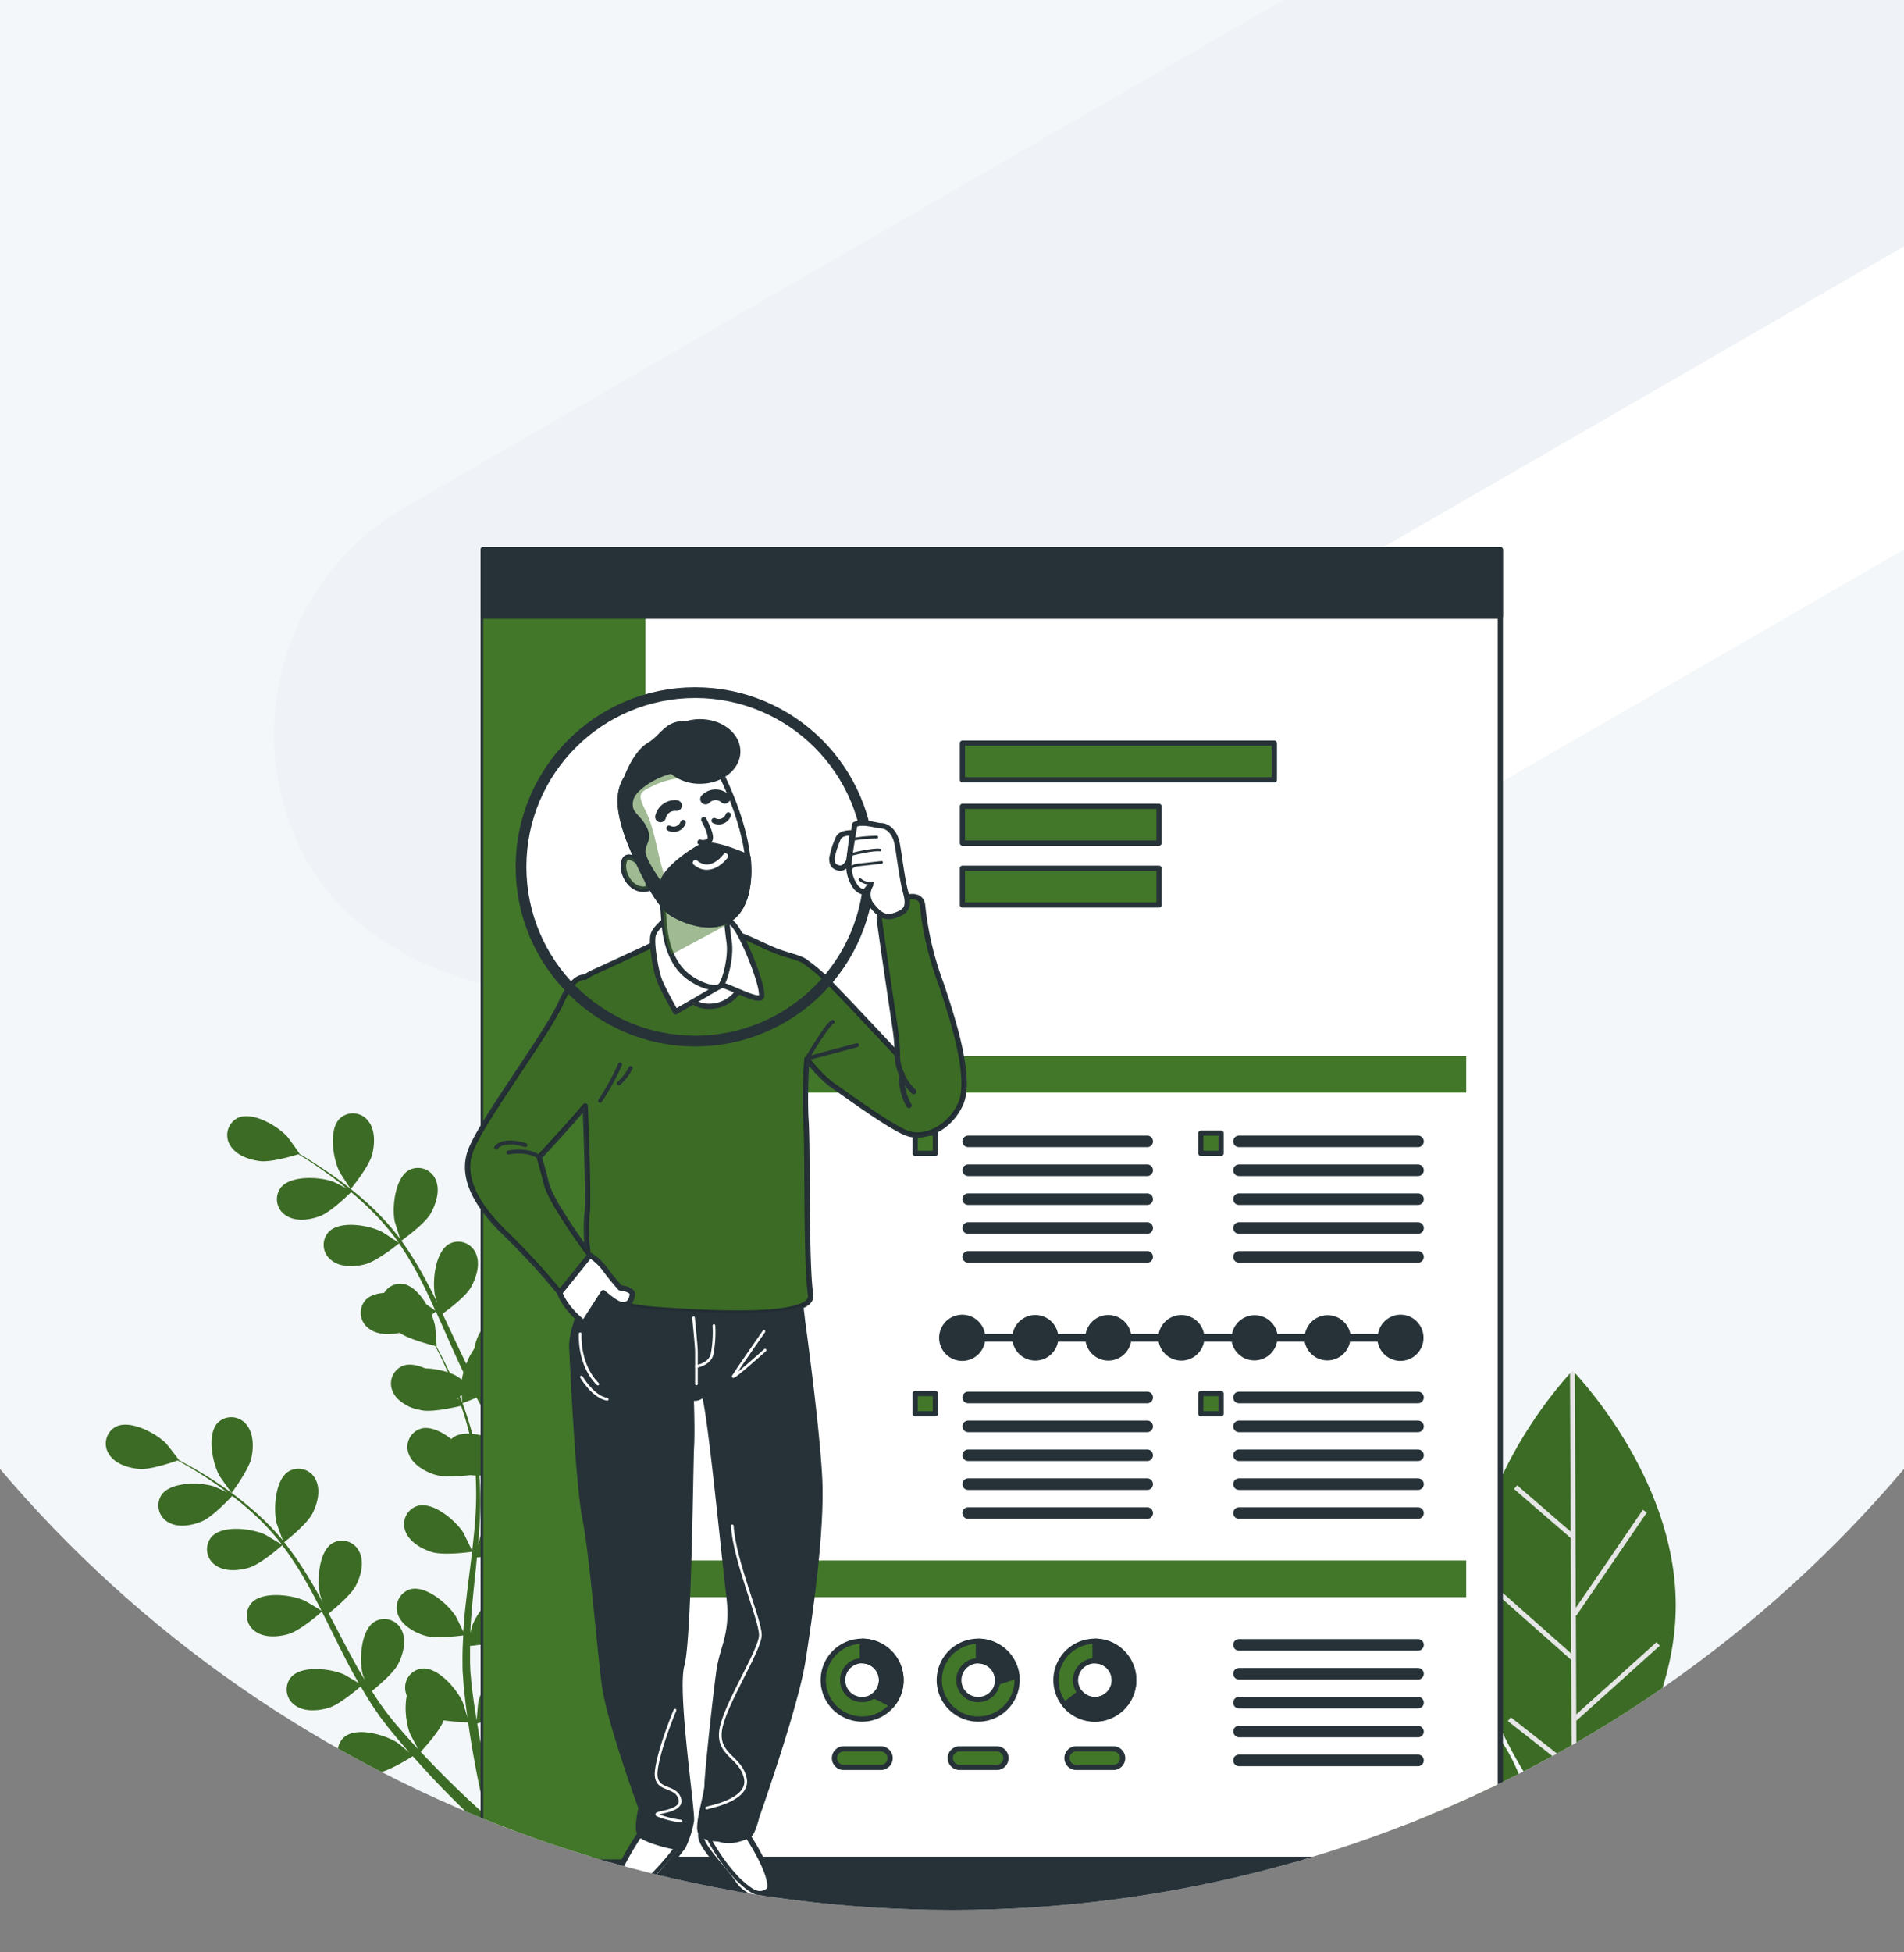 <svg xmlns="http://www.w3.org/2000/svg" xmlns:xlink="http://www.w3.org/1999/xlink" width="360" height="369" viewBox="0 0 360 369">
  <rect x="0" y="0" width="360" height="369" fill="#808080" stroke="none"/>
  <defs>
    <clipPath id="clip-path">
      <rect id="Rectangle_2425" data-name="Rectangle 2425" width="360" height="369" transform="translate(0 0)" fill="#fff"/>
    </clipPath>
    <clipPath id="clip-path-2">
      <circle id="Ellipse_1121" data-name="Ellipse 1121" cx="236" cy="236" r="236" transform="translate(-56 -111)" fill="#f3f7f9"/>
    </clipPath>
  </defs>
  <g id="slide1" clip-path="url(#clip-path)">
    <circle id="Ellipse_1117" data-name="Ellipse 1117" cx="236" cy="236" r="236" transform="translate(-56 -111)" fill="#f3f7f9"/>
    <rect id="Rectangle_2424" data-name="Rectangle 2424" width="326" height="73" rx="36.5" transform="translate(83.176 179.39) rotate(-30)" fill="#fff"/>
    <rect id="Rectangle_2423" data-name="Rectangle 2423" width="440" height="99" rx="49.5" transform="translate(33.725 120.632) rotate(-30)" fill="#eff2f6"/>
    <g id="Mask_Group_70" data-name="Mask Group 70" clip-path="url(#clip-path-2)">
      <g id="Resume-bro" transform="translate(-15.247 11.466)">
        <g id="freepik--Shadow--inject-18" transform="translate(75.975 331.62)">
          <ellipse id="Ellipse_1118" data-name="Ellipse 1118" cx="131.587" cy="9.059" rx="131.587" ry="9.059" fill="#263238"/>
        </g>
        <g id="freepik--Plants--inject-18" transform="translate(35.247 173.706)">
          <path id="Path_18275" data-name="Path 18275" d="M150.064,308.777c-.546-2.635-1.271-6.416-1.933-10.984-.195-1.317-.382-2.713-.553-4.155.592-.109,5.3-1.029,7.133-2.339,1.668-1.177,3.461-3.118,3.532-5.3a3.617,3.617,0,0,0-3.765-3.9c-3.056.211-5.878,4.95-6.541,7.609-.039.171-.312,2.23-.429,3.29-.1-.873-.2-1.738-.3-2.643-.14-1.31-.249-2.69-.359-4.03,0-.7-.07-1.4-.1-2.113s0-1.4,0-2.12c0-1.045.078-2.128.133-3.2,1.341-.062,5.262-.32,7.016-1.208s3.9-2.58,4.3-4.678a3.633,3.633,0,0,0-3.118-4.389c-3.048-.25-6.564,4.007-7.609,6.533-.039.078-.2.639-.4,1.3.094-1.052.179-2.1.312-3.165.359-3,.826-6.057,1.279-9.121.094-.639.179-1.271.273-1.91,1.123-.055,5.379-.288,7.227-1.216s3.9-2.588,4.3-4.678a3.625,3.625,0,0,0-3.118-4.389c-3.056-.249-6.564,4.007-7.617,6.533,0,.086-.234.78-.452,1.5.226-1.661.421-3.329.569-4.982a63.3,63.3,0,0,0,.242-8.576c.4,0,5.387-.195,7.445-1.224,1.832-.912,3.9-2.581,4.3-4.678a3.617,3.617,0,0,0-3.118-4.381c-3.056-.257-6.564,4.007-7.617,6.525-.078.179-.78,2.6-.99,3.461a.443.443,0,0,1,0-.1,47.558,47.558,0,0,0-1.279-8.3,64.982,64.982,0,0,0-2.183-7.188c-.78-2.183-1.629-4.14-2.393-5.863-.421-.935-.826-1.777-1.208-2.557h.062c.055,0-.094-3.7-.125-3.9-.421-2.7-2.814-7.671-5.839-8.155a3.617,3.617,0,0,0-4.093,3.508c-.125,2.159,1.489,4.272,3.04,5.6s5.746,2.619,6.775,2.916c.382.826.78,1.707,1.208,2.69.725,1.738,1.559,3.7,2.253,5.9.195.585.382,1.224.577,1.832-.538-.967-1.294-2.284-1.388-2.4-1.614-2.206-6.034-5.52-8.934-4.553a3.617,3.617,0,0,0-2.019,5c.881,1.972,3.29,3.118,5.286,3.563s6.439-.343,7.391-.53c.405,1.364.78,2.775,1.107,4.272a46.551,46.551,0,0,1,1.045,8.178v.491c-.187-.53-1.4-3.329-1.5-3.516-1.364-2.339-5.395-6.151-8.388-5.512a3.625,3.625,0,0,0-2.557,4.755c.663,2.05,2.939,3.446,4.865,4.116,2.222.78,7.391.281,7.578.265a63.355,63.355,0,0,1-.413,8.264c-.226,2.035-.538,4.085-.873,6.135-.257-.678-1.38-3.282-1.489-3.461-1.356-2.339-5.387-6.143-8.381-5.5a3.625,3.625,0,0,0-2.557,4.748c.663,2.058,2.931,3.446,4.865,4.124,2.167.78,7.118.3,7.539.265-.156.928-.3,1.863-.46,2.8-.522,3.04-1.052,6.1-1.481,9.121-.156,1.052-.265,2.089-.374,3.118-.413-1.006-1.2-2.814-1.286-2.962-1.364-2.339-5.395-6.151-8.388-5.5a3.625,3.625,0,0,0-2.557,4.748c.663,2.058,2.931,3.446,4.865,4.124s6.1.382,7.281.288c-.179,1.731-.312,3.454-.366,5.153,0,.733-.07,1.489,0,2.191s0,1.419.047,2.113c.094,1.442.164,2.783.281,4.124.055.678.117,1.317.179,1.972-.265-1.076-.717-2.783-.78-2.931-.99-2.549-4.4-6.892-7.461-6.712a3.633,3.633,0,0,0-3.243,4.311c.343,2.128,2.339,3.851,4.179,4.81,2,1.052,6.79,1.364,7.375,1.4.156,1.606.327,3.173.507,4.631.577,4.631,1.224,8.459,1.715,11.14s.842,4.2.842,4.2h0a1.076,1.076,0,1,0,2.081-.515S150.61,311.42,150.064,308.777Z" transform="translate(-56.8 -210.05)" fill="#427729"/>
          <path id="Path_18276" data-name="Path 18276" d="M151.513,236.055s5.145-1.559,6.931-3.173c1.559-1.356,3.118-3.516,2.892-5.675a3.617,3.617,0,0,0-4.179-3.4c-3.009.561-5.278,5.6-5.621,8.31C151.505,232.352,151.458,236.07,151.513,236.055Z" transform="translate(-60.868 -213.072)" fill="#427729"/>
          <path id="Path_18277" data-name="Path 18277" d="M135.1,321.373a1.076,1.076,0,1,1-1.45,1.559h0s-1.138-1.091-3.017-3.048-4.545-4.8-7.578-8.342c-.959-1.123-1.957-2.339-2.978-3.586-.507.288-4.678,2.674-6.923,2.892-2.035.195-4.678-.117-6.143-1.707a3.625,3.625,0,0,1,.327-5.379c2.456-1.84,7.695-.094,9.924,1.489.133.094,1.45,1.263,2.261,2.011-.413-.515-.78-1.006-1.24-1.559-.834-1.052-1.637-2.128-2.5-3.29l-1.208-1.731c-.421-.569-.78-1.224-1.185-1.84-.9-1.45-1.731-2.962-2.534-4.506-.928.725-4.249,3.266-6.237,3.773s-4.678.592-6.33-.78a3.625,3.625,0,0,1-.491-5.371c2.152-2.183,7.593-1.255,10.033,0,.156.078,1.809,1.154,2.705,1.762-.476-.936-.959-1.863-1.411-2.822-1.31-2.76-2.549-5.6-3.8-8.427-.382-.865-.78-1.723-1.162-2.588-.327.265-4.21,3.376-6.432,3.937-1.98.507-4.678.593-6.33-.78a3.625,3.625,0,0,1-.491-5.371c2.144-2.183,7.585-1.255,10.033,0,.187.094,2.565,1.645,3.118,2.066-.858-1.894-1.723-3.773-2.658-5.6a64.414,64.414,0,0,0-4.21-7.125c-.156.125-4.186,3.391-6.471,3.968-1.98.5-4.678.593-6.33-.78a3.617,3.617,0,0,1-.483-5.371c2.144-2.183,7.585-1.255,10.026,0,.195.094,2.752,1.762,3.2,2.1-.094-.133-.172-.273-.265-.405a47.2,47.2,0,0,0-5.457-6.237c-1.091-1.076-2.191-2.043-3.282-2.962-.694.686-3.9,3.781-5.87,4.529s-4.545,1.1-6.377-.062a3.617,3.617,0,0,1-1.076-5.278c1.894-2.409,7.406-2.089,9.971-1.138.14.055,1.5.733,2.479,1.24-.5-.405-1.006-.834-1.489-1.208-1.824-1.434-3.578-2.635-5.137-3.68-.9-.585-1.715-1.1-2.487-1.559-1.029.32-5.184,1.559-7.258,1.3s-4.545-1.123-5.636-2.994a3.633,3.633,0,0,1,1.481-5.184c2.791-1.263,7.531,1.559,9.355,3.586.156.179,2.339,3.2,2.276,3.212h-.062c.78.437,1.559.92,2.417,1.466,1.559,1.013,3.376,2.175,5.239,3.571a66.679,66.679,0,0,1,5.785,4.787,48.572,48.572,0,0,1,5.644,6.237.32.32,0,0,0,.055.086c-.3-.842-1.045-3.243-1.084-3.43-.515-2.682.07-8.178,2.752-9.651a3.625,3.625,0,0,1,5.036,1.926c.842,2,0,4.529-.982,6.3-1.154,2-5.215,4.9-5.535,5.13a65.126,65.126,0,0,1,4.514,7.266c.78,1.466,1.559,2.962,2.276,4.475-.234-.741-.437-1.4-.452-1.5-.515-2.682.062-8.178,2.752-9.651a3.625,3.625,0,0,1,5.036,1.933c.842,1.988,0,4.522-.982,6.291s-4.451,4.342-5.364,5c.273.585.554,1.162.826,1.746,1.318,2.8,2.612,5.605,3.968,8.318.476.951.982,1.871,1.481,2.8-.2-.655-.366-1.208-.39-1.3-.515-2.682.07-8.17,2.752-9.644a3.625,3.625,0,0,1,5.036,1.926c.842,1.988.039,4.529-.982,6.3s-4.116,4.085-5.2,4.88c.546.928,1.084,1.863,1.653,2.744.405.592.78,1.193,1.185,1.762l1.247,1.707c.834,1.052,1.684,2.152,2.526,3.157.577.709,1.138,1.372,1.707,2.042-.491-.943-1.4-2.814-1.458-2.978-.92-2.58-1.177-8.092,1.255-9.955a3.625,3.625,0,0,1,5.27,1.138c1.13,1.84.717,4.475,0,6.377-.78,2.1-4.233,5.457-4.678,5.878.943,1.107,1.863,2.167,2.76,3.165,3.072,3.438,5.761,6.19,7.671,8.092S135.1,321.373,135.1,321.373ZM88.063,256.722s3.422-4.155,4.03-6.471c.515-1.972.624-4.678-.709-6.33a3.625,3.625,0,0,0-5.371-.53c-2.2,2.128-1.31,7.578-.1,10.033C85.981,253.635,88.024,256.761,88.063,256.722Z" transform="translate(-41.737 -217.189)" fill="#427729"/>
          <path id="Path_18278" data-name="Path 18278" d="M135.1,321.373a1.076,1.076,0,1,1-1.45,1.559h0s-1.138-1.091-3.017-3.048-4.545-4.8-7.578-8.342c-.959-1.123-1.957-2.339-2.978-3.586-.507.288-4.678,2.674-6.923,2.892-2.035.195-4.678-.117-6.143-1.707a3.625,3.625,0,0,1,.327-5.379c2.456-1.84,7.695-.094,9.924,1.489.133.094,1.45,1.263,2.261,2.011-.413-.515-.78-1.006-1.24-1.559-.834-1.052-1.637-2.128-2.5-3.29l-1.208-1.731c-.421-.569-.78-1.224-1.185-1.84-.9-1.45-1.731-2.962-2.534-4.506-.928.725-4.249,3.266-6.237,3.773s-4.678.592-6.33-.78a3.625,3.625,0,0,1-.491-5.371c2.152-2.183,7.593-1.255,10.033,0,.156.078,1.809,1.154,2.705,1.762-.476-.936-.959-1.863-1.411-2.822-1.31-2.76-2.549-5.6-3.8-8.427-.382-.865-.78-1.723-1.162-2.588-.327.265-4.21,3.376-6.432,3.937-1.98.507-4.678.593-6.33-.78a3.625,3.625,0,0,1-.491-5.371c2.144-2.183,7.585-1.255,10.033,0,.187.094,2.565,1.645,3.118,2.066-.858-1.894-1.723-3.773-2.658-5.6a64.414,64.414,0,0,0-4.21-7.125c-.156.125-4.186,3.391-6.471,3.968-1.98.5-4.678.593-6.33-.78a3.617,3.617,0,0,1-.483-5.371c2.144-2.183,7.585-1.255,10.026,0,.195.094,2.752,1.762,3.2,2.1-.094-.133-.172-.273-.265-.405a47.2,47.2,0,0,0-5.457-6.237c-1.091-1.076-2.191-2.043-3.282-2.962-.694.686-3.9,3.781-5.87,4.529s-4.545,1.1-6.377-.062a3.617,3.617,0,0,1-1.076-5.278c1.894-2.409,7.406-2.089,9.971-1.138.14.055,1.5.733,2.479,1.24-.5-.405-1.006-.834-1.489-1.208-1.824-1.434-3.578-2.635-5.137-3.68-.9-.585-1.715-1.1-2.487-1.559-1.029.32-5.184,1.559-7.258,1.3s-4.545-1.123-5.636-2.994a3.633,3.633,0,0,1,1.481-5.184c2.791-1.263,7.531,1.559,9.355,3.586.156.179,2.339,3.2,2.276,3.212h-.062c.78.437,1.559.92,2.417,1.466,1.559,1.013,3.376,2.175,5.239,3.571a66.679,66.679,0,0,1,5.785,4.787,48.572,48.572,0,0,1,5.644,6.237.32.32,0,0,0,.055.086c-.3-.842-1.045-3.243-1.084-3.43-.515-2.682.07-8.178,2.752-9.651a3.625,3.625,0,0,1,5.036,1.926c.842,2,0,4.529-.982,6.3-1.154,2-5.215,4.9-5.535,5.13a65.126,65.126,0,0,1,4.514,7.266c.78,1.466,1.559,2.962,2.276,4.475-.234-.741-.437-1.4-.452-1.5-.515-2.682.062-8.178,2.752-9.651a3.625,3.625,0,0,1,5.036,1.933c.842,1.988,0,4.522-.982,6.291s-4.451,4.342-5.364,5c.273.585.554,1.162.826,1.746,1.318,2.8,2.612,5.605,3.968,8.318.476.951.982,1.871,1.481,2.8-.2-.655-.366-1.208-.39-1.3-.515-2.682.07-8.17,2.752-9.644a3.625,3.625,0,0,1,5.036,1.926c.842,1.988.039,4.529-.982,6.3s-4.116,4.085-5.2,4.88c.546.928,1.084,1.863,1.653,2.744.405.592.78,1.193,1.185,1.762l1.247,1.707c.834,1.052,1.684,2.152,2.526,3.157.577.709,1.138,1.372,1.707,2.042-.491-.943-1.4-2.814-1.458-2.978-.92-2.58-1.177-8.092,1.255-9.955a3.625,3.625,0,0,1,5.27,1.138c1.13,1.84.717,4.475,0,6.377-.78,2.1-4.233,5.457-4.678,5.878.943,1.107,1.863,2.167,2.76,3.165,3.072,3.438,5.761,6.19,7.671,8.092S135.1,321.373,135.1,321.373ZM88.063,256.722s3.422-4.155,4.03-6.471c.515-1.972.624-4.678-.709-6.33a3.625,3.625,0,0,0-5.371-.53c-2.2,2.128-1.31,7.578-.1,10.033C85.981,253.635,88.024,256.761,88.063,256.722Z" transform="translate(-41.737 -217.189)" opacity="0.1"/>
          <path id="Path_18279" data-name="Path 18279" d="M123.357,381.889c-.663-2.612-1.559-6.354-2.417-10.914-.249-1.3-.5-2.7-.733-4.124.577-.14,5.247-1.263,7.016-2.643,1.614-1.255,3.321-3.3,3.3-5.457a3.617,3.617,0,0,0-3.9-3.687c-3.048.343-5.66,5.208-6.237,7.889,0,.171-.218,2.245-.281,3.305-.148-.865-.288-1.723-.421-2.627-.195-1.294-.366-2.674-.538-4.007l-.187-2.1c-.086-.717-.07-1.411-.109-2.12v-3.2c1.333-.125,5.239-.554,6.97-1.52s3.781-2.752,4.077-4.888a3.617,3.617,0,0,0-3.329-4.241c-3.056-.125-6.377,4.288-7.32,6.86,0,.078-.172.639-.327,1.31,0-1.052.086-2.1.164-3.165.234-3.025.561-6.089.881-9.168.062-.647.117-1.286.187-1.926,1.123-.1,5.356-.53,7.164-1.559s3.781-2.752,4.085-4.9a3.625,3.625,0,0,0-3.329-4.241c-3.056-.117-6.385,4.3-7.32,6.86,0,.094-.2.78-.382,1.52.148-1.676.273-3.344.351-5a63.666,63.666,0,0,0-.14-8.576c.4,0,5.371-.437,7.391-1.559,1.777-.99,3.781-2.752,4.077-4.9a3.617,3.617,0,0,0-3.329-4.241c-3.056-.117-6.377,4.3-7.32,6.86-.062.179-.655,2.619-.834,3.5v-.1a47.016,47.016,0,0,0-1.637-8.24,65.367,65.367,0,0,0-2.5-7.079c-.873-2.152-1.809-4.07-2.651-5.761-.46-.912-.9-1.731-1.318-2.5h.062c.055,0-.249-3.687-.3-3.9-.538-2.682-3.118-7.546-6.237-7.9a3.617,3.617,0,0,0-3.9,3.687c0,2.159,1.676,4.2,3.29,5.457s5.847,2.339,6.892,2.619c.421.78.858,1.668,1.325,2.627.78,1.707,1.684,3.633,2.51,5.8.226.577.437,1.2.655,1.809-.577-.943-1.4-2.23-1.489-2.339-1.707-2.128-6.237-5.239-9.129-4.147a3.625,3.625,0,0,0-1.793,5.083c.967,1.933,3.422,2.955,5.457,3.329s6.416-.631,7.359-.865c.468,1.349.912,2.744,1.294,4.225a45.888,45.888,0,0,1,1.442,8.17v.483c-.2-.515-1.559-3.267-1.653-3.446-1.466-2.339-5.66-5.9-8.622-5.13a3.617,3.617,0,0,0-2.339,4.857c.78,2.027,3.118,3.321,5.036,3.9,2.253.678,7.391-.047,7.585-.07a65.224,65.224,0,0,1-.055,8.271c-.14,2.042-.359,4.1-.6,6.167-.281-.663-1.559-3.22-1.637-3.391-1.466-2.339-5.66-5.9-8.622-5.13a3.617,3.617,0,0,0-2.339,4.857c.78,2.027,3.118,3.313,5.036,3.9,2.2.655,7.125,0,7.546-.07-.117.936-.218,1.879-.335,2.814-.382,3.064-.78,6.143-1.084,9.184-.1,1.052-.164,2.1-.234,3.118-.46-.982-1.325-2.76-1.419-2.9-1.466-2.339-5.652-5.9-8.575-5.13a3.625,3.625,0,0,0-2.339,4.857c.78,2.027,3.118,3.313,5.036,3.9s6.12.117,7.289-.039c-.1,1.738-.164,3.469-.14,5.169,0,.741,0,1.489.07,2.191l.14,2.113c.156,1.434.288,2.768.46,4.108.086.67.179,1.3.273,1.957-.32-1.06-.842-2.744-.9-2.892-1.107-2.5-4.678-6.689-7.749-6.377a3.625,3.625,0,0,0-3.048,4.444c.437,2.12,2.541,3.75,4.389,4.623,2.035.967,6.837,1.068,7.429,1.076.226,1.606.46,3.157.709,4.615.78,4.592,1.559,8.4,2.2,11.047s1.029,4.163,1.029,4.163h0a1.076,1.076,0,0,0,2.058-.608S124.02,384.509,123.357,381.889Z" transform="translate(-49.979 -226.291)" fill="#427729"/>
          <path id="Path_18280" data-name="Path 18280" d="M121.677,309.171s5.075-1.793,6.782-3.469c1.458-1.434,2.923-3.656,2.651-5.8a3.625,3.625,0,0,0-4.335-3.212c-2.978.694-5.021,5.824-5.247,8.575C121.506,305.491,121.623,309.194,121.677,309.171Z" transform="translate(-54.264 -229.13)" fill="#427729"/>
          <path id="Path_18281" data-name="Path 18281" d="M105.7,390.521c-1.988-1.809-4.794-4.444-8.022-7.749-.928-.951-1.9-1.972-2.884-3.033.405-.437,3.672-3.953,4.4-6.081.655-1.933.951-4.576-.265-6.369a3.617,3.617,0,0,0-5.309-.9c-2.339,1.965-1.848,7.468-.819,9.994.062.164,1.06,2,1.559,2.916-.6-.639-1.193-1.279-1.8-1.965-.881-.967-1.777-2.027-2.658-3.04l-1.325-1.653c-.46-.553-.826-1.138-1.255-1.707-.608-.85-1.193-1.762-1.777-2.674,1.045-.834,4.069-3.352,4.982-5.106s1.637-4.381.7-6.33a3.617,3.617,0,0,0-5.114-1.7c-2.619,1.559-2.955,7.094-2.339,9.753,0,.094.218.639.452,1.286-.546-.9-1.091-1.8-1.614-2.736-1.473-2.651-2.892-5.387-4.327-8.131-.3-.569-.6-1.138-.9-1.707.881-.7,4.179-3.4,5.137-5.239s1.629-4.381.7-6.33a3.617,3.617,0,0,0-5.114-1.7c-2.619,1.559-2.955,7.094-2.339,9.753a14.751,14.751,0,0,0,.522,1.481c-.78-1.481-1.622-2.939-2.471-4.374a65.017,65.017,0,0,0-4.841-7.055c.32-.249,4.249-3.329,5.309-5.371.943-1.809,1.637-4.381.7-6.33a3.617,3.617,0,0,0-5.114-1.707c-2.619,1.559-2.955,7.1-2.339,9.76.047.187.9,2.549,1.232,3.383l-.055-.086a48.117,48.117,0,0,0-5.917-5.964,65.424,65.424,0,0,0-5.909-4.529c-1.918-1.31-3.758-2.393-5.387-3.337-.889-.507-1.715-.951-2.479-1.356h.055c.055,0-2.245-2.939-2.417-3.118-1.926-1.941-6.782-4.553-9.511-3.165a3.617,3.617,0,0,0-1.255,5.239c1.169,1.824,3.719,2.588,5.761,2.744s6.182-1.263,7.188-1.621c.78.436,1.637.912,2.557,1.466,1.606.974,3.415,2.1,5.293,3.446.507.359,1.029.78,1.559,1.146-1-.468-2.393-1.084-2.534-1.13-2.6-.834-8.123-.92-9.909,1.559a3.633,3.633,0,0,0,1.31,5.231c1.879,1.068,4.49.577,6.369-.226s5-4.069,5.668-4.779c1.13.865,2.269,1.785,3.407,2.807a46.348,46.348,0,0,1,5.707,6.018c.1.125.187.265.288.4-.46-.32-3.118-1.871-3.29-1.957-2.495-1.115-7.975-1.809-10.018.476a3.625,3.625,0,0,0,.725,5.34c1.746,1.271,4.4,1.068,6.354.476,2.253-.678,6.143-4.116,6.291-4.241a63.516,63.516,0,0,1,4.522,6.931c1.013,1.778,1.965,3.617,2.9,5.457-.6-.4-3.048-1.84-3.235-1.926-2.495-1.115-7.975-1.8-10.026.476a3.617,3.617,0,0,0,.733,5.34c1.746,1.279,4.4,1.068,6.354.483,2.2-.67,5.94-3.945,6.237-4.218.429.842.858,1.684,1.279,2.526,1.372,2.775,2.729,5.551,4.163,8.256.491.936,1.013,1.848,1.559,2.752-.928-.569-2.627-1.559-2.783-1.637-2.495-1.115-7.975-1.8-10.018.475a3.625,3.625,0,0,0,.725,5.34c1.746,1.279,4.4,1.068,6.354.483s5.169-3.282,6.065-4.054c.873,1.5,1.77,2.986,2.729,4.389.429.6.826,1.24,1.263,1.793l1.286,1.676c.92,1.115,1.77,2.159,2.651,3.173l1.3,1.489c-.85-.717-2.214-1.824-2.339-1.91-2.339-1.481-7.609-2.994-9.979-1.052a3.625,3.625,0,0,0-.094,5.395c1.559,1.52,4.194,1.723,6.237,1.434,2.23-.32,6.291-2.885,6.79-3.2,1.068,1.208,2.128,2.339,3.118,3.453,3.181,3.407,5.964,6.128,7.936,8s3.118,2.916,3.118,2.916h0a1.076,1.076,0,0,0,1.38-1.645S107.7,392.337,105.7,390.521Z" transform="translate(-35.247 -233.823)" fill="#427729"/>
          <path id="Path_18282" data-name="Path 18282" d="M64.7,330.4s3.235-4.3,3.742-6.642c.429-2,.421-4.678-.99-6.3a3.633,3.633,0,0,0-5.387-.288c-2.1,2.222-.974,7.632.335,10.026C62.537,327.407,64.666,330.439,64.7,330.4Z" transform="translate(-40.901 -233.427)" fill="#427729"/>
          <g id="Group_36870" data-name="Group 36870" transform="translate(0 57.445)" opacity="0.1">
            <path id="Path_18283" data-name="Path 18283" d="M123.357,381.889c-.663-2.612-1.559-6.354-2.417-10.914-.249-1.3-.5-2.7-.733-4.124.577-.14,5.247-1.263,7.016-2.643,1.614-1.255,3.321-3.3,3.3-5.457a3.617,3.617,0,0,0-3.9-3.687c-3.048.343-5.66,5.208-6.237,7.889,0,.171-.218,2.245-.281,3.305-.148-.865-.288-1.723-.421-2.627-.195-1.294-.366-2.674-.538-4.007l-.187-2.1c-.086-.717-.07-1.411-.109-2.12v-3.2c1.333-.125,5.239-.554,6.97-1.52s3.781-2.752,4.077-4.888a3.617,3.617,0,0,0-3.329-4.241c-3.056-.125-6.377,4.288-7.32,6.86,0,.078-.172.639-.327,1.31,0-1.052.086-2.1.164-3.165.234-3.025.561-6.089.881-9.168.062-.647.117-1.286.187-1.926,1.123-.1,5.356-.53,7.164-1.559s3.781-2.752,4.085-4.9a3.625,3.625,0,0,0-3.329-4.241c-3.056-.117-6.385,4.3-7.32,6.86,0,.094-.2.78-.382,1.52.148-1.676.273-3.344.351-5a63.666,63.666,0,0,0-.14-8.576c.4,0,5.371-.437,7.391-1.559,1.777-.99,3.781-2.752,4.077-4.9a3.617,3.617,0,0,0-3.329-4.241c-3.056-.117-6.377,4.3-7.32,6.86-.062.179-.655,2.619-.834,3.5v-.1a47.016,47.016,0,0,0-1.637-8.24,65.367,65.367,0,0,0-2.5-7.079c-.873-2.152-1.809-4.07-2.651-5.761-.46-.912-.9-1.731-1.318-2.5h.062c.055,0-.249-3.687-.3-3.9-.538-2.682-3.118-7.546-6.237-7.9a3.617,3.617,0,0,0-3.9,3.687c0,2.159,1.676,4.2,3.29,5.457s5.847,2.339,6.892,2.619c.421.78.858,1.668,1.325,2.627.78,1.707,1.684,3.633,2.51,5.8.226.577.437,1.2.655,1.809-.577-.943-1.4-2.23-1.489-2.339-1.707-2.128-6.237-5.239-9.129-4.147a3.625,3.625,0,0,0-1.793,5.083c.967,1.933,3.422,2.955,5.457,3.329s6.416-.631,7.359-.865c.468,1.349.912,2.744,1.294,4.225a45.888,45.888,0,0,1,1.442,8.17v.483c-.2-.515-1.559-3.267-1.653-3.446-1.466-2.339-5.66-5.9-8.622-5.13a3.617,3.617,0,0,0-2.339,4.857c.78,2.027,3.118,3.321,5.036,3.9,2.253.678,7.391-.047,7.585-.07a65.224,65.224,0,0,1-.055,8.271c-.14,2.042-.359,4.1-.6,6.167-.281-.663-1.559-3.22-1.637-3.391-1.466-2.339-5.66-5.9-8.622-5.13a3.617,3.617,0,0,0-2.339,4.857c.78,2.027,3.118,3.313,5.036,3.9,2.2.655,7.125,0,7.546-.07-.117.936-.218,1.879-.335,2.814-.382,3.064-.78,6.143-1.084,9.184-.1,1.052-.164,2.1-.234,3.118-.46-.982-1.325-2.76-1.419-2.9-1.466-2.339-5.652-5.9-8.575-5.13a3.625,3.625,0,0,0-2.339,4.857c.78,2.027,3.118,3.313,5.036,3.9s6.12.117,7.289-.039c-.1,1.738-.164,3.469-.14,5.169,0,.741,0,1.489.07,2.191l.14,2.113c.156,1.434.288,2.768.46,4.108.086.67.179,1.3.273,1.957-.32-1.06-.842-2.744-.9-2.892-1.107-2.5-4.678-6.689-7.749-6.377a3.625,3.625,0,0,0-3.048,4.444c.437,2.12,2.541,3.75,4.389,4.623,2.035.967,6.837,1.068,7.429,1.076.226,1.606.46,3.157.709,4.615.78,4.592,1.559,8.4,2.2,11.047s1.029,4.163,1.029,4.163h0a1.076,1.076,0,0,0,2.058-.608S124.02,384.509,123.357,381.889Z" transform="translate(-49.979 -283.736)"/>
            <path id="Path_18284" data-name="Path 18284" d="M121.677,309.171s5.075-1.793,6.782-3.469c1.458-1.434,2.923-3.656,2.651-5.8a3.625,3.625,0,0,0-4.335-3.212c-2.978.694-5.021,5.824-5.247,8.575C121.506,305.491,121.623,309.194,121.677,309.171Z" transform="translate(-54.264 -286.575)"/>
            <path id="Path_18285" data-name="Path 18285" d="M105.7,390.521c-1.988-1.809-4.794-4.444-8.022-7.749-.928-.951-1.9-1.972-2.884-3.033.405-.437,3.672-3.953,4.4-6.081.655-1.933.951-4.576-.265-6.369a3.617,3.617,0,0,0-5.309-.9c-2.339,1.965-1.848,7.468-.819,9.994.062.164,1.06,2,1.559,2.916-.6-.639-1.193-1.279-1.8-1.965-.881-.967-1.777-2.027-2.658-3.04l-1.325-1.653c-.46-.553-.826-1.138-1.255-1.707-.608-.85-1.193-1.762-1.777-2.674,1.045-.834,4.069-3.352,4.982-5.106s1.637-4.381.7-6.33a3.617,3.617,0,0,0-5.114-1.7c-2.619,1.559-2.955,7.094-2.339,9.753,0,.094.218.639.452,1.286-.546-.9-1.091-1.8-1.614-2.736-1.473-2.651-2.892-5.387-4.327-8.131-.3-.569-.6-1.138-.9-1.707.881-.7,4.179-3.4,5.137-5.239s1.629-4.381.7-6.33a3.617,3.617,0,0,0-5.114-1.7c-2.619,1.559-2.955,7.094-2.339,9.753a14.751,14.751,0,0,0,.522,1.481c-.78-1.481-1.622-2.939-2.471-4.374a65.017,65.017,0,0,0-4.841-7.055c.32-.249,4.249-3.329,5.309-5.371.943-1.809,1.637-4.381.7-6.33a3.617,3.617,0,0,0-5.114-1.707c-2.619,1.559-2.955,7.1-2.339,9.76.047.187.9,2.549,1.232,3.383l-.055-.086a48.117,48.117,0,0,0-5.917-5.964,65.424,65.424,0,0,0-5.909-4.529c-1.918-1.31-3.758-2.393-5.387-3.337-.889-.507-1.715-.951-2.479-1.356h.055c.055,0-2.245-2.939-2.417-3.118-1.926-1.941-6.782-4.553-9.511-3.165a3.617,3.617,0,0,0-1.255,5.239c1.169,1.824,3.719,2.588,5.761,2.744s6.182-1.263,7.188-1.621c.78.436,1.637.912,2.557,1.466,1.606.974,3.415,2.1,5.293,3.446.507.359,1.029.78,1.559,1.146-1-.468-2.393-1.084-2.534-1.13-2.6-.834-8.123-.92-9.909,1.559a3.633,3.633,0,0,0,1.31,5.231c1.879,1.068,4.49.577,6.369-.226s5-4.069,5.668-4.779c1.13.865,2.269,1.785,3.407,2.807a46.348,46.348,0,0,1,5.707,6.018c.1.125.187.265.288.4-.46-.32-3.118-1.871-3.29-1.957-2.495-1.115-7.975-1.809-10.018.476a3.625,3.625,0,0,0,.725,5.34c1.746,1.271,4.4,1.068,6.354.476,2.253-.678,6.143-4.116,6.291-4.241a63.516,63.516,0,0,1,4.522,6.931c1.013,1.778,1.965,3.617,2.9,5.457-.6-.4-3.048-1.84-3.235-1.926-2.495-1.115-7.975-1.8-10.026.476a3.617,3.617,0,0,0,.733,5.34c1.746,1.279,4.4,1.068,6.354.483,2.2-.67,5.94-3.945,6.237-4.218.429.842.858,1.684,1.279,2.526,1.372,2.775,2.729,5.551,4.163,8.256.491.936,1.013,1.848,1.559,2.752-.928-.569-2.627-1.559-2.783-1.637-2.495-1.115-7.975-1.8-10.018.475a3.625,3.625,0,0,0,.725,5.34c1.746,1.279,4.4,1.068,6.354.483s5.169-3.282,6.065-4.054c.873,1.5,1.77,2.986,2.729,4.389.429.6.826,1.24,1.263,1.793l1.286,1.676c.92,1.115,1.77,2.159,2.651,3.173l1.3,1.489c-.85-.717-2.214-1.824-2.339-1.91-2.339-1.481-7.609-2.994-9.979-1.052a3.625,3.625,0,0,0-.094,5.395c1.559,1.52,4.194,1.723,6.237,1.434,2.23-.32,6.291-2.885,6.79-3.2,1.068,1.208,2.128,2.339,3.118,3.453,3.181,3.407,5.964,6.128,7.936,8s3.118,2.916,3.118,2.916h0a1.076,1.076,0,0,0,1.38-1.645S107.7,392.337,105.7,390.521Z" transform="translate(-35.247 -291.268)"/>
            <path id="Path_18286" data-name="Path 18286" d="M64.7,330.4s3.235-4.3,3.742-6.642c.429-2,.421-4.678-.99-6.3a3.633,3.633,0,0,0-5.387-.288c-2.1,2.222-.974,7.632.335,10.026C62.537,327.407,64.666,330.439,64.7,330.4Z" transform="translate(-40.901 -290.872)"/>
          </g>
          <g id="Group_36871" data-name="Group 36871" transform="translate(76.232)" opacity="0.1">
            <path id="Path_18287" data-name="Path 18287" d="M150.064,308.777c-.546-2.635-1.271-6.416-1.933-10.984-.195-1.317-.382-2.713-.553-4.155.592-.109,5.3-1.029,7.133-2.339,1.668-1.177,3.461-3.118,3.532-5.3a3.617,3.617,0,0,0-3.765-3.9c-3.056.211-5.878,4.95-6.541,7.609-.039.171-.312,2.23-.429,3.29-.1-.873-.2-1.738-.3-2.643-.14-1.31-.249-2.69-.359-4.03,0-.7-.07-1.4-.1-2.113s0-1.4,0-2.12c0-1.045.078-2.128.133-3.2,1.341-.062,5.262-.32,7.016-1.208s3.9-2.58,4.3-4.678a3.633,3.633,0,0,0-3.118-4.389c-3.048-.25-6.564,4.007-7.609,6.533-.039.078-.2.639-.4,1.3.094-1.052.179-2.1.312-3.165.359-3,.826-6.057,1.279-9.121.094-.639.179-1.271.273-1.91,1.123-.055,5.379-.288,7.227-1.216s3.9-2.588,4.3-4.678a3.625,3.625,0,0,0-3.118-4.389c-3.056-.249-6.564,4.007-7.617,6.533,0,.086-.234.78-.452,1.5.226-1.661.421-3.329.569-4.982a63.3,63.3,0,0,0,.242-8.576c.4,0,5.387-.195,7.445-1.224,1.832-.912,3.9-2.581,4.3-4.678a3.617,3.617,0,0,0-3.118-4.381c-3.056-.257-6.564,4.007-7.617,6.525-.078.179-.78,2.6-.99,3.461a.443.443,0,0,1,0-.1,47.558,47.558,0,0,0-1.279-8.3,64.982,64.982,0,0,0-2.183-7.188c-.78-2.183-1.629-4.14-2.393-5.863-.421-.935-.826-1.777-1.208-2.557h.062c.055,0-.094-3.7-.125-3.9-.421-2.7-2.814-7.671-5.839-8.155a3.617,3.617,0,0,0-4.093,3.508c-.125,2.159,1.489,4.272,3.04,5.6s5.746,2.619,6.775,2.916c.382.826.78,1.707,1.208,2.69.725,1.738,1.559,3.7,2.253,5.9.195.585.382,1.224.577,1.832-.538-.967-1.294-2.284-1.388-2.4-1.614-2.206-6.034-5.52-8.934-4.553a3.617,3.617,0,0,0-2.019,5c.881,1.972,3.29,3.118,5.286,3.563s6.439-.343,7.391-.53c.405,1.364.78,2.775,1.107,4.272a46.551,46.551,0,0,1,1.045,8.178v.491c-.187-.53-1.4-3.329-1.5-3.516-1.364-2.339-5.395-6.151-8.388-5.512a3.625,3.625,0,0,0-2.557,4.755c.663,2.05,2.939,3.446,4.865,4.116,2.222.78,7.391.281,7.578.265a63.355,63.355,0,0,1-.413,8.264c-.226,2.035-.538,4.085-.873,6.135-.257-.678-1.38-3.282-1.489-3.461-1.356-2.339-5.387-6.143-8.381-5.5a3.625,3.625,0,0,0-2.557,4.748c.663,2.058,2.931,3.446,4.865,4.124,2.167.78,7.118.3,7.539.265-.156.928-.3,1.863-.46,2.8-.522,3.04-1.052,6.1-1.481,9.121-.156,1.052-.265,2.089-.374,3.118-.413-1.006-1.2-2.814-1.286-2.962-1.364-2.339-5.395-6.151-8.388-5.5a3.625,3.625,0,0,0-2.557,4.748c.663,2.058,2.931,3.446,4.865,4.124s6.1.382,7.281.288c-.179,1.731-.312,3.454-.366,5.153,0,.733-.07,1.489,0,2.191s0,1.419.047,2.113c.094,1.442.164,2.783.281,4.124.055.678.117,1.317.179,1.972-.265-1.076-.717-2.783-.78-2.931-.99-2.549-4.4-6.892-7.461-6.712a3.633,3.633,0,0,0-3.243,4.311c.343,2.128,2.339,3.851,4.179,4.81,2,1.052,6.79,1.364,7.375,1.4.156,1.606.327,3.173.507,4.631.577,4.631,1.224,8.459,1.715,11.14s.842,4.2.842,4.2h0a1.076,1.076,0,1,0,2.081-.515S150.61,311.42,150.064,308.777Z" transform="translate(-133.031 -210.05)"/>
            <path id="Path_18288" data-name="Path 18288" d="M151.513,236.055s5.145-1.559,6.931-3.173c1.559-1.356,3.118-3.516,2.892-5.675a3.617,3.617,0,0,0-4.179-3.4c-3.009.561-5.278,5.6-5.621,8.31C151.505,232.352,151.458,236.07,151.513,236.055Z" transform="translate(-137.099 -213.072)"/>
          </g>
          <path id="Path_18289" data-name="Path 18289" d="M366.37,349.112c.1,24.425,19.537,44.148,19.537,44.148s19.271-19.887,19.162-44.312-19.5-44.148-19.5-44.148S366.261,324.687,366.37,349.112Z" transform="translate(-108.23 -230.934)" fill="#427729"/>
          <line id="Line_433" data-name="Line 433" x1="0.374" y1="88.46" transform="translate(277.303 73.866)" fill="#427729" stroke="#fff" stroke-width="0.91"/>
          <line id="Line_434" data-name="Line 434" x1="10.875" y1="9.41" transform="translate(266.56 95.898)" fill="#427729" stroke="#fff" stroke-width="0.91"/>
          <line id="Line_435" data-name="Line 435" y1="19.49" x2="13.331" transform="translate(277.669 100.435)" fill="#427729" stroke="#fff" stroke-width="0.91"/>
          <line id="Line_436" data-name="Line 436" x1="16.06" y1="14.204" transform="translate(261.477 114.148)" fill="#427729" stroke="#fff" stroke-width="0.91"/>
          <line id="Line_437" data-name="Line 437" y1="14.173" x2="15.763" transform="translate(277.755 125.53)" fill="#427729" stroke="#fff" stroke-width="0.91"/>
          <line id="Line_438" data-name="Line 438" x1="12.419" y1="9.745" transform="translate(265.375 139.757)" fill="#427729" stroke="#fff" stroke-width="0.91"/>
          <path id="Path_18290" data-name="Path 18290" d="M346.9,402.5c9.441,10.587,25.43,11.694,25.43,11.694s.709-16.036-8.732-26.592-25.461-11.632-25.461-11.632S337.459,391.975,346.9,402.5Z" transform="translate(-102.005 -246.62)" fill="#427729"/>
          <line id="Line_439" data-name="Line 439" x1="34.193" y1="38.223" transform="translate(236.164 129.319)" fill="#427729" stroke="#fff" stroke-width="0.91"/>
          <line id="Line_440" data-name="Line 440" x1="8.342" y2="0.101" transform="translate(239.976 142.899)" fill="#427729" stroke="#fff" stroke-width="0.91"/>
          <line id="Line_441" data-name="Line 441" x1="1.715" y1="13.58" transform="translate(252.324 135.571)" fill="#427729" stroke="#fff" stroke-width="0.91"/>
          <line id="Line_442" data-name="Line 442" x1="12.427" y2="0.016" transform="translate(244.794 152.862)" fill="#427729" stroke="#fff" stroke-width="0.91"/>
          <line id="Line_443" data-name="Line 443" y1="12.208" x2="1.388" transform="translate(261.687 145.487)" fill="#427729" stroke="#fff" stroke-width="0.91"/>
          <line id="Line_444" data-name="Line 444" x1="9.137" y2="0.546" transform="translate(256.339 161.937)" fill="#427729" stroke="#fff" stroke-width="0.91"/>
          <path id="Path_18291" data-name="Path 18291" d="M409.8,387.166c-9.823,10.2-9.7,26.257-9.7,26.257s16.044-.491,25.867-10.7,9.7-26.257,9.7-26.257S419.621,376.961,409.8,387.166Z" transform="translate(-115.664 -246.73)" fill="#427729"/>
          <line id="Line_445" data-name="Line 445" y1="36.953" x2="35.565" transform="translate(284.436 129.74)" fill="#427729" stroke="#fff" stroke-width="0.91"/>
          <line id="Line_446" data-name="Line 446" x1="0.725" y1="8.31" transform="translate(306.638 134.565)" fill="#427729" stroke="#fff" stroke-width="0.91"/>
          <line id="Line_447" data-name="Line 447" y1="2.721" x2="13.417" transform="translate(301.556 146.329)" fill="#427729" stroke="#fff" stroke-width="0.91"/>
          <line id="Line_448" data-name="Line 448" x1="0.943" y1="12.395" transform="translate(297.151 140.108)" fill="#427729" stroke="#fff" stroke-width="0.91"/>
          <line id="Line_449" data-name="Line 449" x2="12.279" y2="0.468" transform="translate(293.604 157.314)" fill="#427729" stroke="#fff" stroke-width="0.91"/>
          <line id="Line_450" data-name="Line 450" x1="1.232" y1="9.074" transform="translate(288.427 152.332)" fill="#427729" stroke="#fff" stroke-width="0.91"/>
          <g id="Group_36872" data-name="Group 36872" transform="translate(236.122 73.866)" opacity="0.1">
            <path id="Path_18292" data-name="Path 18292" d="M366.37,349.112c.1,24.425,19.537,44.148,19.537,44.148s19.271-19.887,19.162-44.312-19.5-44.148-19.5-44.148S366.261,324.687,366.37,349.112Z" transform="translate(-344.351 -304.8)"/>
            <line id="Line_451" data-name="Line 451" x1="0.374" y1="88.46" transform="translate(41.181)"/>
            <line id="Line_452" data-name="Line 452" x1="10.875" y1="9.41" transform="translate(30.438 22.031)"/>
            <line id="Line_453" data-name="Line 453" y1="19.49" x2="13.331" transform="translate(41.547 26.568)"/>
            <line id="Line_454" data-name="Line 454" x1="16.06" y1="14.204" transform="translate(25.355 40.281)"/>
            <line id="Line_455" data-name="Line 455" y1="14.173" x2="15.763" transform="translate(41.633 51.663)"/>
            <line id="Line_456" data-name="Line 456" x1="12.419" y1="9.745" transform="translate(29.253 65.891)"/>
            <path id="Path_18293" data-name="Path 18293" d="M346.9,402.5c9.441,10.587,25.43,11.694,25.43,11.694s.709-16.036-8.732-26.592-25.461-11.632-25.461-11.632S337.459,391.975,346.9,402.5Z" transform="translate(-338.126 -320.487)"/>
            <line id="Line_457" data-name="Line 457" x1="34.193" y1="38.223" transform="translate(0.042 55.452)"/>
            <line id="Line_458" data-name="Line 458" x1="8.342" y2="0.101" transform="translate(3.854 69.033)"/>
            <line id="Line_459" data-name="Line 459" x1="1.715" y1="13.58" transform="translate(16.203 61.705)"/>
            <line id="Line_460" data-name="Line 460" x1="12.427" y2="0.016" transform="translate(8.672 78.996)"/>
            <line id="Line_461" data-name="Line 461" y1="12.208" x2="1.388" transform="translate(25.566 71.621)"/>
            <line id="Line_462" data-name="Line 462" x1="9.137" y2="0.546" transform="translate(20.218 88.07)"/>
            <path id="Path_18294" data-name="Path 18294" d="M409.8,387.166c-9.823,10.2-9.7,26.257-9.7,26.257s16.044-.491,25.867-10.7,9.7-26.257,9.7-26.257S419.621,376.961,409.8,387.166Z" transform="translate(-351.786 -320.597)"/>
            <line id="Line_463" data-name="Line 463" y1="36.953" x2="35.565" transform="translate(48.314 55.873)"/>
            <line id="Line_464" data-name="Line 464" x1="0.725" y1="8.31" transform="translate(70.517 60.699)"/>
            <line id="Line_465" data-name="Line 465" y1="2.721" x2="13.417" transform="translate(65.434 72.463)"/>
            <line id="Line_466" data-name="Line 466" x1="0.943" y1="12.395" transform="translate(61.029 66.242)"/>
            <line id="Line_467" data-name="Line 467" x2="12.279" y2="0.468" transform="translate(57.482 83.447)"/>
            <line id="Line_468" data-name="Line 468" x1="1.232" y1="9.074" transform="translate(52.306 78.466)"/>
          </g>
        </g>
        <g id="freepik--Resume--inject-18" transform="translate(106.613 92.419)">
          <rect id="Rectangle_2426" data-name="Rectangle 2426" width="192.309" height="247.528" transform="translate(0)" fill="#fff" stroke="#263238" stroke-linecap="round" stroke-linejoin="round" stroke-width="0.987"/>
          <rect id="Rectangle_2427" data-name="Rectangle 2427" width="30.677" height="247.528" transform="translate(0)" fill="#427729"/>
          <rect id="Rectangle_2428" data-name="Rectangle 2428" width="58.976" height="6.938" transform="translate(90.604 36.571)" fill="#427729" stroke="#263238" stroke-linecap="round" stroke-linejoin="round" stroke-width="0.987"/>
          <rect id="Rectangle_2429" data-name="Rectangle 2429" width="161.663" height="6.938" transform="translate(24.198 95.687)" fill="#427729"/>
          <rect id="Rectangle_2430" data-name="Rectangle 2430" width="161.663" height="6.938" transform="translate(24.198 191.046)" fill="#427729"/>
          <rect id="Rectangle_2431" data-name="Rectangle 2431" width="37.171" height="6.938" transform="translate(90.604 48.522)" fill="#427729" stroke="#263238" stroke-linecap="round" stroke-linejoin="round" stroke-width="0.987"/>
          <rect id="Rectangle_2432" data-name="Rectangle 2432" width="37.171" height="6.938" transform="translate(90.604 60.223)" fill="#427729" stroke="#263238" stroke-linecap="round" stroke-linejoin="round" stroke-width="0.987"/>
          <rect id="Rectangle_2433" data-name="Rectangle 2433" width="3.828" height="3.828" transform="translate(81.662 110.265)" fill="#427729" stroke="#263238" stroke-linecap="round" stroke-linejoin="round" stroke-width="0.987"/>
          <rect id="Rectangle_2434" data-name="Rectangle 2434" width="3.828" height="3.828" transform="translate(81.662 159.496)" fill="#427729" stroke="#263238" stroke-linecap="round" stroke-linejoin="round" stroke-width="0.987"/>
          <rect id="Rectangle_2435" data-name="Rectangle 2435" width="3.828" height="3.828" transform="translate(135.68 110.265)" fill="#427729" stroke="#263238" stroke-linecap="round" stroke-linejoin="round" stroke-width="0.987"/>
          <rect id="Rectangle_2436" data-name="Rectangle 2436" width="3.828" height="3.828" transform="translate(135.68 159.496)" fill="#427729" stroke="#263238" stroke-linecap="round" stroke-linejoin="round" stroke-width="0.987"/>
          <rect id="Rectangle_2437" data-name="Rectangle 2437" width="192.309" height="12.59" transform="translate(0)" fill="#263238" stroke="#263238" stroke-linecap="round" stroke-linejoin="round" stroke-width="0.987"/>
          <path id="Path_18295" data-name="Path 18295" d="M277.951,250.013H244.1a1.091,1.091,0,0,1-1.091-1.091h0a1.091,1.091,0,0,1,1.091-1.091h33.85a1.091,1.091,0,0,1,1.091,1.091h0A1.091,1.091,0,0,1,277.951,250.013Z" transform="translate(-152.406 -137.089)" fill="#263238"/>
          <path id="Path_18296" data-name="Path 18296" d="M277.951,257.021H244.1a1.1,1.1,0,0,1-1.091-1.1h0a1.091,1.091,0,0,1,1.091-1.091h33.85a1.091,1.091,0,0,1,1.091,1.091h0a1.1,1.1,0,0,1-1.091,1.1Z" transform="translate(-152.406 -138.632)" fill="#263238"/>
          <path id="Path_18297" data-name="Path 18297" d="M277.951,264.023H244.1a1.091,1.091,0,0,1-1.091-1.091h0a1.091,1.091,0,0,1,1.091-1.091h33.85a1.091,1.091,0,0,1,1.091,1.091h0A1.091,1.091,0,0,1,277.951,264.023Z" transform="translate(-152.406 -140.177)" fill="#263238"/>
          <path id="Path_18298" data-name="Path 18298" d="M277.951,271.023H244.1a1.091,1.091,0,0,1-1.091-1.091h0a1.091,1.091,0,0,1,1.091-1.091h33.85a1.091,1.091,0,0,1,1.091,1.091h0A1.091,1.091,0,0,1,277.951,271.023Z" transform="translate(-152.406 -141.72)" fill="#263238"/>
          <path id="Path_18299" data-name="Path 18299" d="M277.951,278.023H244.1a1.091,1.091,0,0,1-1.091-1.091h0a1.091,1.091,0,0,1,1.091-1.091h33.85a1.091,1.091,0,0,1,1.091,1.091h0A1.091,1.091,0,0,1,277.951,278.023Z" transform="translate(-152.406 -143.263)" fill="#263238"/>
          <path id="Path_18300" data-name="Path 18300" d="M343.631,250.013h-33.85a1.091,1.091,0,0,1-1.091-1.091h0a1.091,1.091,0,0,1,1.091-1.091h33.85a1.091,1.091,0,0,1,1.091,1.091h0A1.091,1.091,0,0,1,343.631,250.013Z" transform="translate(-166.883 -137.089)" fill="#263238"/>
          <path id="Path_18301" data-name="Path 18301" d="M343.631,257.021h-33.85a1.1,1.1,0,0,1-1.091-1.1h0a1.091,1.091,0,0,1,1.091-1.091h33.85a1.091,1.091,0,0,1,1.091,1.091h0a1.1,1.1,0,0,1-1.091,1.1Z" transform="translate(-166.883 -138.632)" fill="#263238"/>
          <path id="Path_18302" data-name="Path 18302" d="M343.631,264.023h-33.85a1.091,1.091,0,0,1-1.091-1.091h0a1.091,1.091,0,0,1,1.091-1.091h33.85a1.091,1.091,0,0,1,1.091,1.091h0A1.091,1.091,0,0,1,343.631,264.023Z" transform="translate(-166.883 -140.177)" fill="#263238"/>
          <path id="Path_18303" data-name="Path 18303" d="M343.631,271.023h-33.85a1.091,1.091,0,0,1-1.091-1.091h0a1.091,1.091,0,0,1,1.091-1.091h33.85a1.091,1.091,0,0,1,1.091,1.091h0A1.091,1.091,0,0,1,343.631,271.023Z" transform="translate(-166.883 -141.72)" fill="#263238"/>
          <path id="Path_18304" data-name="Path 18304" d="M343.631,278.023h-33.85a1.091,1.091,0,0,1-1.091-1.091h0a1.091,1.091,0,0,1,1.091-1.091h33.85a1.091,1.091,0,0,1,1.091,1.091h0A1.091,1.091,0,0,1,343.631,278.023Z" transform="translate(-166.883 -143.263)" fill="#263238"/>
          <path id="Path_18305" data-name="Path 18305" d="M277.951,312.111H244.1a1.1,1.1,0,0,1-1.091-1.1h0a1.091,1.091,0,0,1,1.091-1.091h33.85a1.091,1.091,0,0,1,1.091,1.091h0A1.1,1.1,0,0,1,277.951,312.111Z" transform="translate(-152.406 -150.775)" fill="#263238"/>
          <path id="Path_18306" data-name="Path 18306" d="M277.951,319.113H244.1a1.091,1.091,0,0,1-1.091-1.091h0a1.091,1.091,0,0,1,1.091-1.091h33.85a1.091,1.091,0,0,1,1.091,1.091h0A1.091,1.091,0,0,1,277.951,319.113Z" transform="translate(-152.406 -152.32)" fill="#263238"/>
          <path id="Path_18307" data-name="Path 18307" d="M277.951,326.113H244.1a1.091,1.091,0,0,1-1.091-1.091h0a1.091,1.091,0,0,1,1.091-1.091h33.85a1.091,1.091,0,0,1,1.091,1.091h0A1.091,1.091,0,0,1,277.951,326.113Z" transform="translate(-152.406 -153.863)" fill="#263238"/>
          <path id="Path_18308" data-name="Path 18308" d="M277.951,333.113H244.1a1.091,1.091,0,0,1-1.091-1.091h0a1.091,1.091,0,0,1,1.091-1.091h33.85a1.091,1.091,0,0,1,1.091,1.091h0A1.091,1.091,0,0,1,277.951,333.113Z" transform="translate(-152.406 -155.405)" fill="#263238"/>
          <path id="Path_18309" data-name="Path 18309" d="M277.951,340.123H244.1a1.091,1.091,0,0,1-1.091-1.091h0a1.091,1.091,0,0,1,1.091-1.091h33.85a1.091,1.091,0,0,1,1.091,1.091h0A1.091,1.091,0,0,1,277.951,340.123Z" transform="translate(-152.406 -156.95)" fill="#263238"/>
          <path id="Path_18310" data-name="Path 18310" d="M343.631,312.111h-33.85a1.1,1.1,0,0,1-1.091-1.1h0a1.091,1.091,0,0,1,1.091-1.091h33.85a1.091,1.091,0,0,1,1.091,1.091h0A1.1,1.1,0,0,1,343.631,312.111Z" transform="translate(-166.883 -150.775)" fill="#263238"/>
          <path id="Path_18311" data-name="Path 18311" d="M343.631,319.113h-33.85a1.091,1.091,0,0,1-1.091-1.091h0a1.091,1.091,0,0,1,1.091-1.091h33.85a1.091,1.091,0,0,1,1.091,1.091h0A1.091,1.091,0,0,1,343.631,319.113Z" transform="translate(-166.883 -152.32)" fill="#263238"/>
          <path id="Path_18312" data-name="Path 18312" d="M343.631,326.113h-33.85a1.091,1.091,0,0,1-1.091-1.091h0a1.091,1.091,0,0,1,1.091-1.091h33.85a1.091,1.091,0,0,1,1.091,1.091h0A1.091,1.091,0,0,1,343.631,326.113Z" transform="translate(-166.883 -153.863)" fill="#263238"/>
          <path id="Path_18313" data-name="Path 18313" d="M343.631,333.113h-33.85a1.091,1.091,0,0,1-1.091-1.091h0a1.091,1.091,0,0,1,1.091-1.091h33.85a1.091,1.091,0,0,1,1.091,1.091h0A1.091,1.091,0,0,1,343.631,333.113Z" transform="translate(-166.883 -155.405)" fill="#263238"/>
          <path id="Path_18314" data-name="Path 18314" d="M343.631,340.123h-33.85a1.091,1.091,0,0,1-1.091-1.091h0a1.091,1.091,0,0,1,1.091-1.091h33.85a1.091,1.091,0,0,1,1.091,1.091h0A1.091,1.091,0,0,1,343.631,340.123Z" transform="translate(-166.883 -156.95)" fill="#263238"/>
          <path id="Path_18315" data-name="Path 18315" d="M343.631,372.083h-33.85a1.091,1.091,0,0,1-1.091-1.092h0a1.091,1.091,0,0,1,1.091-1.091h33.85a1.091,1.091,0,0,1,1.091,1.091h0A1.091,1.091,0,0,1,343.631,372.083Z" transform="translate(-166.883 -163.995)" fill="#263238"/>
          <path id="Path_18316" data-name="Path 18316" d="M343.631,379.083h-33.85a1.091,1.091,0,0,1-1.091-1.091h0a1.091,1.091,0,0,1,1.091-1.091h33.85a1.091,1.091,0,0,1,1.091,1.091h0A1.091,1.091,0,0,1,343.631,379.083Z" transform="translate(-166.883 -165.538)" fill="#263238"/>
          <path id="Path_18317" data-name="Path 18317" d="M343.631,386.093h-33.85A1.091,1.091,0,0,1,308.69,385h0a1.091,1.091,0,0,1,1.091-1.091h33.85A1.091,1.091,0,0,1,344.723,385h0A1.091,1.091,0,0,1,343.631,386.093Z" transform="translate(-166.883 -167.083)" fill="#263238"/>
          <rect id="Rectangle_2438" data-name="Rectangle 2438" width="36.033" height="2.183" rx="1.091" transform="translate(141.807 222.284)" fill="#263238"/>
          <path id="Path_18318" data-name="Path 18318" d="M343.631,400.093h-33.85A1.091,1.091,0,0,1,308.69,399h0a1.091,1.091,0,0,1,1.091-1.091h33.85A1.091,1.091,0,0,1,344.723,399h0A1.091,1.091,0,0,1,343.631,400.093Z" transform="translate(-166.883 -170.169)" fill="#263238"/>
          <path id="Path_18319" data-name="Path 18319" d="M324.633,291.25a4.366,4.366,0,0,0-4.3,3.641h-5.223a4.366,4.366,0,0,0-8.575,0h-5.223a4.366,4.366,0,0,0-8.575,0h-5.293a4.358,4.358,0,0,0-8.575,0h-5.231a4.358,4.358,0,0,0-8.575,0h-5.231a4.358,4.358,0,0,0-8.575,0h-5.231a4.365,4.365,0,1,0,0,1.458h5.231a4.358,4.358,0,0,0,8.575,0h5.231a4.358,4.358,0,0,0,8.575,0h5.231a4.358,4.358,0,0,0,8.575,0h5.231a4.366,4.366,0,0,0,8.576,0h5.223a4.366,4.366,0,0,0,8.576,0h5.223a4.366,4.366,0,1,0,4.3-5.1Z" transform="translate(-151.158 -146.66)" fill="#263238"/>
          <path id="Path_18320" data-name="Path 18320" d="M216.607,370.42a7.352,7.352,0,1,0,5.2,2.156,7.359,7.359,0,0,0-5.2-2.156Zm0,11.023a3.672,3.672,0,1,1,3.664-3.664,3.672,3.672,0,0,1-3.664,3.664Z" transform="translate(-144.963 -164.109)" fill="#427729" stroke="#263238" stroke-linecap="round" stroke-linejoin="round" stroke-width="0.987"/>
          <path id="Path_18321" data-name="Path 18321" d="M220.887,380.7l3.508,1.707a7.351,7.351,0,0,0-5.675-11.99v3.688a3.664,3.664,0,0,1,2.159,6.6Z" transform="translate(-147.052 -164.109)" fill="#263238" stroke="#263238" stroke-linecap="round" stroke-linejoin="round" stroke-width="0.987"/>
          <path id="Path_18322" data-name="Path 18322" d="M220.75,400.01h-7.016a1.746,1.746,0,0,1-1.754-1.746h0a1.754,1.754,0,0,1,1.754-1.754h7.016a1.754,1.754,0,0,1,1.754,1.754h0a1.746,1.746,0,0,1-1.754,1.746Z" transform="translate(-145.567 -169.86)" fill="#427729" stroke="#263238" stroke-linecap="round" stroke-linejoin="round" stroke-width="0.987"/>
          <path id="Path_18323" data-name="Path 18323" d="M244.739,370.42a7.352,7.352,0,1,0,5.206,2.153,7.359,7.359,0,0,0-5.206-2.153Zm0,11.023a3.664,3.664,0,1,1,2.6-1.07,3.672,3.672,0,0,1-2.6,1.07Z" transform="translate(-151.165 -164.109)" fill="#427729" stroke="#263238" stroke-linecap="round" stroke-linejoin="round" stroke-width="0.987"/>
          <path id="Path_18324" data-name="Path 18324" d="M254.151,377.008a7.375,7.375,0,0,0-7.281-6.587v3.687a3.672,3.672,0,0,1,3.633,3.672,3.914,3.914,0,0,1-.047.421Z" transform="translate(-153.257 -164.109)" fill="#263238" stroke="#263238" stroke-linecap="round" stroke-linejoin="round" stroke-width="0.987"/>
          <path id="Path_18325" data-name="Path 18325" d="M248.84,400.01h-7.016a1.746,1.746,0,0,1-1.754-1.746h0a1.754,1.754,0,0,1,1.754-1.754h7.016a1.754,1.754,0,0,1,1.754,1.754h0a1.746,1.746,0,0,1-1.754,1.746Z" transform="translate(-151.758 -169.86)" fill="#427729" stroke="#263238" stroke-linecap="round" stroke-linejoin="round" stroke-width="0.987"/>
          <path id="Path_18326" data-name="Path 18326" d="M273.039,370.42a7.352,7.352,0,1,0,5.206,2.153,7.359,7.359,0,0,0-5.206-2.153Zm0,11.023a3.664,3.664,0,1,1,2.6-1.07A3.672,3.672,0,0,1,273.039,381.443Z" transform="translate(-157.403 -164.109)" fill="#427729" stroke="#263238" stroke-linecap="round" stroke-linejoin="round" stroke-width="0.987"/>
          <path id="Path_18327" data-name="Path 18327" d="M273.546,370.42v3.688a3.672,3.672,0,1,1-2.83,6.018L267.8,382.4a7.352,7.352,0,1,0,5.746-11.982Z" transform="translate(-157.87 -164.109)" fill="#263238" stroke="#263238" stroke-linecap="round" stroke-linejoin="round" stroke-width="0.987"/>
          <path id="Path_18328" data-name="Path 18328" d="M277.14,400.01h-7.016a1.746,1.746,0,0,1-1.754-1.746h0a1.746,1.746,0,0,1,1.754-1.754h7.016a1.754,1.754,0,0,1,1.754,1.754h0a1.746,1.746,0,0,1-1.754,1.746Z" transform="translate(-157.996 -169.86)" fill="#427729" stroke="#263238" stroke-linecap="round" stroke-linejoin="round" stroke-width="0.987"/>
        </g>
        <g id="freepik--Character--inject-18" transform="translate(103.661 119.439)">
          <circle id="Ellipse_1119" data-name="Ellipse 1119" cx="32.93" cy="32.93" r="32.93" transform="translate(10.1)" fill="#fff"/>
          <path id="Path_18329" data-name="Path 18329" d="M188.476,417.177s4.755,7.149,4.1,9.979-4.833,1.957-6.814-1.091-7.016-7.6-6.1-9.558S186.7,415.438,188.476,417.177Z" transform="translate(-135.467 -201.043)" fill="#fff" stroke="#263238" stroke-linecap="round" stroke-linejoin="round" stroke-width="1.023"/>
          <path id="Path_18330" data-name="Path 18330" d="M163.4,416.987s-5.746,8.529-4.826,10.86,3.9,1.637,6.174-.468a95.275,95.275,0,0,0,6.821-8.014S167.748,414.656,163.4,416.987Z" transform="translate(-130.821 -201.251)" fill="#fff" stroke="#263238" stroke-linecap="round" stroke-linejoin="round" stroke-width="1.023"/>
          <path id="Path_18331" data-name="Path 18331" d="M158.6,428.786a7.087,7.087,0,0,0,4.506-.881c2.619-1.325,7.188-7.3,7.188-7.3" transform="translate(-130.85 -202.19)" fill="none" stroke="#263238" stroke-linecap="round" stroke-linejoin="round" stroke-width="0.767"/>
          <path id="Path_18332" data-name="Path 18332" d="M181.74,418.65a34.26,34.26,0,0,0,5.286,7.328c2.8,2.651,4.171,3.407,6.011,1.894" transform="translate(-135.95 -201.76)" fill="none" stroke="#263238" stroke-linecap="round" stroke-linejoin="round" stroke-width="0.767"/>
          <path id="Path_18333" data-name="Path 18333" d="M153.08,280.65s-5.028,10.259-4.8,14.454,1.146,25.415,2.518,32.408,2.721,24.409,3.656,31.371,6.931,23.271,6.931,23.271-.92,3.734-.234,4.9,7.944,3.079,8.17,2.378a18.494,18.494,0,0,0,1.559-4.9c.187-2.1-3.2-24.479-1.824-29.375s1.637-37.81,1.824-41.2-.055-9.355-.055-9.355a2.144,2.144,0,0,0,2.292-.694c.912-1.169,3.937,30.521,4.857,37.982s-1.146,9.558-1.832,14.22-2.284,19.809-2.284,21.68-2.058,7.921-1.146,9.09,2.853.974,3.648,1.193c2.386.663,4.249-.374,5.161-.608s1.684-3.609,1.684-3.609,7.344-20.753,8.716-29.383,3.656-24.643,3.2-34.434-3.2-29.624-3.2-29.624l-.686-5.831Z" transform="translate(-128.573 -171.344)" fill="#263238" stroke="#263238" stroke-linecap="round" stroke-linejoin="round" stroke-width="1.023"/>
          <path id="Path_18334" data-name="Path 18334" d="M150.315,295.87s-.444,5.753,3.321,9.511" transform="translate(-129.02 -174.698)" fill="none" stroke="#fff" stroke-linecap="round" stroke-linejoin="round" stroke-width="0.507"/>
          <path id="Path_18335" data-name="Path 18335" d="M150.6,306.37s2.214,3.765,4.872,4.2" transform="translate(-129.086 -177.013)" fill="none" stroke="#fff" stroke-linecap="round" stroke-linejoin="round" stroke-width="0.507"/>
          <path id="Path_18336" data-name="Path 18336" d="M172.291,387.13s-3.118,7.437-3.539,11.5,3.539,2.479,4.428,5.184-5.309,2.487-4.2,3.157a17.8,17.8,0,0,0,4.42,1.13" transform="translate(-133.08 -194.813)" fill="none" stroke="#fff" stroke-linecap="round" stroke-linejoin="round" stroke-width="0.512"/>
          <path id="Path_18337" data-name="Path 18337" d="M181,395.774c.663-.226,8.186-1.559,7.3-5.636s-5.309-4.288-4.678-9.02,7.515-15.116,7.515-18.047-4.865-13.853-5.309-20.62" transform="translate(-135.787 -184.965)" fill="none" stroke="#fff" stroke-linecap="round" stroke-linejoin="round" stroke-width="0.512"/>
          <path id="Path_18338" data-name="Path 18338" d="M193.23,295.31s-5.091,7.3-5.753,8.4,5.972-4.865,5.972-4.865" transform="translate(-137.204 -174.575)" fill="none" stroke="#fff" stroke-linecap="round" stroke-linejoin="round" stroke-width="0.507"/>
          <path id="Path_18339" data-name="Path 18339" d="M177.79,292s.554,5.332.554,6.432V304.5" transform="translate(-135.079 -173.845)" fill="none" stroke="#fff" stroke-linecap="round" stroke-linejoin="round" stroke-width="0.507"/>
          <path id="Path_18340" data-name="Path 18340" d="M178.5,301.616s2.393-.366,2.939-2.206a22.811,22.811,0,0,0,.374-5.52" transform="translate(-135.236 -174.262)" fill="none" stroke="#fff" stroke-linecap="round" stroke-linejoin="round" stroke-width="0.507"/>
          <path id="Path_18341" data-name="Path 18341" d="M212.459,206.222a59.8,59.8,0,0,1-3.43-14.633c-.226-2.284-2.744-1.606-2.744-1.606s-5.457,3.2-5.457,3.9,2.518,17.611,2.97,20.581a38.2,38.2,0,0,1,.46,5.262s-9.6-10.291-12.123-12.809a30.23,30.23,0,0,0-5.067-4.553c-.881-.78-2.409-1.068-4.763-1.848-4.116-1.372-8.459-4.576-13.495-4.35a29.936,29.936,0,0,0-9.6,2.292s-7.313,3.43-12.349,5.714a8.979,8.979,0,0,0-1.661.967c-.826-.1-2.549.343-4.514,4.748-2.736,6.174-15.085,22.413-17.151,28.128s2.284,11.437,7.086,16a137.305,137.305,0,0,1,9.831,10.751l5.457-6.72a31.7,31.7,0,0,0,.78,4.436c.686,2.284,2.97,4.8,12.123,5.457s29.71,1.918,29.04-2.744c-.943-6.627-.46-27.9-.912-33.616a96.38,96.38,0,0,1,.226-10.992,27.563,27.563,0,0,0,4.561,4.779c2.058,1.372,10.758,7.8,14.189,9.184s8.232-.912,10.291-5.457S215.2,214.229,212.459,206.222ZM137.914,244.18c-.92-3.656-1.372-5.028-1.372-5.028s5.863-6.315,8.685-9.683c.382,9.035.624,18.921.359,20.371a33.92,33.92,0,0,0,.164,7.3C144.221,255.04,138.694,247.33,137.914,244.18Z" transform="translate(-123.004 -151.339)" fill="#427729" stroke="#263238" stroke-linecap="round" stroke-linejoin="round" stroke-width="1.013"/>
          <path id="Path_18342" data-name="Path 18342" d="M212.459,206.222a59.8,59.8,0,0,1-3.43-14.633c-.226-2.284-2.744-1.606-2.744-1.606s-5.457,3.2-5.457,3.9,2.518,17.611,2.97,20.581a38.2,38.2,0,0,1,.46,5.262s-9.6-10.291-12.123-12.809a30.23,30.23,0,0,0-5.067-4.553c-.881-.78-2.409-1.068-4.763-1.848-4.116-1.372-8.459-4.576-13.495-4.35a29.936,29.936,0,0,0-9.6,2.292s-7.313,3.43-12.349,5.714a8.979,8.979,0,0,0-1.661.967c-.826-.1-2.549.343-4.514,4.748-2.736,6.174-15.085,22.413-17.151,28.128s2.284,11.437,7.086,16a137.305,137.305,0,0,1,9.831,10.751l5.457-6.72a31.7,31.7,0,0,0,.78,4.436c.686,2.284,2.97,4.8,12.123,5.457s29.71,1.918,29.04-2.744c-.943-6.627-.46-27.9-.912-33.616a96.38,96.38,0,0,1,.226-10.992,27.563,27.563,0,0,0,4.561,4.779c2.058,1.372,10.758,7.8,14.189,9.184s8.232-.912,10.291-5.457S215.2,214.229,212.459,206.222ZM137.914,244.18c-.92-3.656-1.372-5.028-1.372-5.028s5.863-6.315,8.685-9.683c.382,9.035.624,18.921.359,20.371a33.92,33.92,0,0,0,.164,7.3C144.221,255.04,138.694,247.33,137.914,244.18Z" transform="translate(-123.004 -151.339)" opacity="0.1"/>
          <path id="Path_18343" data-name="Path 18343" d="M155.14,237.463a45.924,45.924,0,0,0,3.765-6.853" transform="translate(-130.087 -160.314)" fill="none" stroke="#263238" stroke-linecap="round" stroke-linejoin="round" stroke-width="0.76"/>
          <path id="Path_18344" data-name="Path 18344" d="M161.894,231.46a8.77,8.77,0,0,1-2.214,2.877" transform="translate(-131.088 -160.502)" fill="none" stroke="#263238" stroke-linecap="round" stroke-linejoin="round" stroke-width="0.76"/>
          <path id="Path_18345" data-name="Path 18345" d="M227.19,228.15a9.979,9.979,0,0,0,3.118,7.016" transform="translate(-145.968 -159.772)" fill="none" stroke="#263238" stroke-linecap="round" stroke-linejoin="round" stroke-width="1.013"/>
          <path id="Path_18346" data-name="Path 18346" d="M228.339,232.88a10.064,10.064,0,0,0,1.333,5.972" transform="translate(-146.212 -160.815)" fill="none" stroke="#263238" stroke-linecap="round" stroke-linejoin="round" stroke-width="1.013"/>
          <path id="Path_18347" data-name="Path 18347" d="M138.719,252.775s-1.684-1.6-5.839-.9" transform="translate(-125.181 -164.962)" fill="none" stroke="#263238" stroke-linecap="round" stroke-linejoin="round" stroke-width="0.76"/>
          <path id="Path_18348" data-name="Path 18348" d="M129.93,250.463s1.154-1.848,5.527-.468" transform="translate(-124.53 -164.474)" fill="none" stroke="#263238" stroke-linecap="round" stroke-linejoin="round" stroke-width="0.76"/>
          <path id="Path_18349" data-name="Path 18349" d="M210.171,220.28c-.92.226-4.841,6.915-4.841,6.915l9.456-2.534" transform="translate(-141.149 -158.038)" fill="none" stroke="#263238" stroke-linecap="round" stroke-linejoin="round" stroke-width="0.76"/>
          <path id="Path_18350" data-name="Path 18350" d="M176.541,212.247s1.77,2.432,5.753,1.333a6.832,6.832,0,0,0,4.678-7.967C186.341,202.954,173,205.168,176.541,212.247Z" transform="translate(-134.673 -154.565)" fill="#fff" stroke="#263238" stroke-linecap="round" stroke-linejoin="round" stroke-width="1.013"/>
          <path id="Path_18351" data-name="Path 18351" d="M170.972,194.691s-2.674,1.777-3.025,3.383.53,6.759,1.24,8.537,3.033,5.87,3.033,5.87,8.006-4.623,8.575-4.982,6.237,2.846,7.476,2.339-3.025-11.39-4.982-13.7S173.818,192.547,170.972,194.691Z" transform="translate(-132.892 -152.156)" fill="#fff" stroke="#263238" stroke-linecap="round" stroke-linejoin="round" stroke-width="1.013"/>
          <path id="Path_18352" data-name="Path 18352" d="M170,187.46s.179,2.845.538,7.118,1.8,7.648,4.14,9.6,5.691,3.025,6.58,1.957,1.957-5.512,1.559-8.186-.889-8.357-.889-8.357Z" transform="translate(-133.362 -150.804)" fill="#fff" stroke="#263238" stroke-linecap="round" stroke-linejoin="round" stroke-width="1.013"/>
          <path id="Path_18353" data-name="Path 18353" d="M182.473,194.624c-.265-2.487-.507-5.028-.507-5.028L170,187.46s.179,2.845.538,7.118a18.3,18.3,0,0,0,1.349,5.746Z" transform="translate(-133.362 -150.804)" fill="#427729" opacity="0.5"/>
          <path id="Path_18354" data-name="Path 18354" d="M164.071,181.633s-2.666-2.666-3.2-.359,1.606,5.878,4.631,4.982v-2.128Z" transform="translate(-131.331 -149.233)" fill="#fff" stroke="#263238" stroke-linecap="round" stroke-linejoin="round" stroke-width="1.013"/>
          <path id="Path_18355" data-name="Path 18355" d="M164.071,181.633s-2.666-2.666-3.2-.359,1.606,5.878,4.631,4.982v-2.128Z" transform="translate(-131.331 -149.233)" fill="#427729" stroke="#263238" stroke-linecap="round" stroke-linejoin="round" stroke-width="1.013" opacity="0.5"/>
          <path id="Path_18356" data-name="Path 18356" d="M161.56,171.027s4.451,11.92,8.365,14.235,11.741,4.444,13.877-3.9-3.555-20.464-5.512-24.027-9.254-4.623-13.877-1.068S158.738,163.192,161.56,171.027Z" transform="translate(-131.159 -143.445)" fill="#fff" stroke="#263238" stroke-linecap="round" stroke-linejoin="round" stroke-width="1.013"/>
          <path id="Path_18357" data-name="Path 18357" d="M166.5,160.929a15.241,15.241,0,0,1,6.018-1.4l4.436-3.734c-2.916-2.245-8.646-2.518-12.512.46-4.631,3.563-5.7,6.938-2.853,14.773,0,0,4.451,11.92,8.365,14.235a16,16,0,0,0,4.459,1.785,62.773,62.773,0,0,1-5.707-8.271c-1.4-3.009-2-9.223-3.812-12.832S163.691,162.332,166.5,160.929Z" transform="translate(-131.162 -143.442)" fill="#427729" opacity="0.5"/>
          <path id="Path_18358" data-name="Path 18358" d="M180.089,171.25s1.777,3.2,1.068,3.9a1.848,1.848,0,0,1-1.777.359" transform="translate(-135.43 -147.231)" fill="none" stroke="#263238" stroke-linecap="round" stroke-linejoin="round" stroke-width="1.013"/>
          <path id="Path_18359" data-name="Path 18359" d="M169.79,169.966a2.8,2.8,0,0,1,3.025-2.136" transform="translate(-133.316 -146.477)" fill="none" stroke="#263238" stroke-linecap="round" stroke-linejoin="round" stroke-width="2.027"/>
          <path id="Path_18360" data-name="Path 18360" d="M171.85,173.008a1.9,1.9,0,0,0,2.666-1.068" transform="translate(-133.77 -147.383)" fill="none" stroke="#263238" stroke-linecap="round" stroke-linejoin="round" stroke-width="1.013"/>
          <path id="Path_18361" data-name="Path 18361" d="M182.8,171.178a1.911,1.911,0,0,0,2.674-1.068" transform="translate(-136.184 -146.98)" fill="none" stroke="#263238" stroke-linecap="round" stroke-linejoin="round" stroke-width="1.013"/>
          <path id="Path_18362" data-name="Path 18362" d="M180.72,166.014a2.666,2.666,0,0,1,3.648-.148" transform="translate(-135.725 -145.901)" fill="none" stroke="#263238" stroke-linecap="round" stroke-linejoin="round" stroke-width="2.027"/>
          <path id="Path_18363" data-name="Path 18363" d="M184.175,173.069c-2.074-.9-7.016-2.9-8.669-2.066-2.136,1.068-7.656,4.81-7.656,7.656,0,0-3.555-4.8-3.555-6.588s1.419-2.339.179-4.623-3.033-2.495-2.495-5.161c.491-2.471,5.41-5.091,7.8-5.457a8.045,8.045,0,0,0,5.34,1.9c3.9,0,7.118-2.5,7.118-5.605s-3.189-5.6-7.118-5.6a8.638,8.638,0,0,0-2.58.382c-3.726-.273-4.436,2.487-7.016,4s-4.2,5.972-4.2,5.972h.109c-1.887,2.76-1.879,6.089.172,11.694,0,0,4.451,11.92,8.365,14.235s11.741,4.444,13.877-3.9A19.31,19.31,0,0,0,184.175,173.069Z" transform="translate(-131.166 -142.003)" fill="#263238" stroke="#263238" stroke-linecap="round" stroke-linejoin="round" stroke-width="1.013"/>
          <path id="Path_18364" data-name="Path 18364" d="M183.941,180.06s-2.666,3.734-5.691,1.247" transform="translate(-135.181 -149.173)" fill="none" stroke="#fff" stroke-linecap="round" stroke-linejoin="round" stroke-width="1.013"/>
          <path id="Path_18365" data-name="Path 18365" d="M151.064,276.84a10.5,10.5,0,0,1,2.744,2.51,45.74,45.74,0,0,0,2.978,3.664s2.51.226,2.284,1.372-.686,1.824-1.832,1.824-3.656-2.284-3.656-2.284l-3.656,5.714s-3.43-2.51-4.576-5.714Z" transform="translate(-127.929 -170.504)" fill="#fff" stroke="#263238" stroke-linecap="round" stroke-linejoin="round" stroke-width="1.013"/>
          <circle id="Ellipse_1120" data-name="Ellipse 1120" cx="32.93" cy="32.93" r="32.93" transform="translate(10.1)" fill="none" stroke="#263238" stroke-linecap="round" stroke-linejoin="round" stroke-width="2.027"/>
          <path id="Path_18366" data-name="Path 18366" d="M215.24,174.466s-2.292-.234-2.744,1.138a16.419,16.419,0,0,0-1.146,3.664c0,.92.226,1.6,1.372,1.824s1.832-1.372,1.832-1.372Z" transform="translate(-142.476 -147.936)" fill="#fff" stroke="#263238" stroke-linecap="round" stroke-linejoin="round" stroke-width="1.013"/>
          <path id="Path_18367" data-name="Path 18367" d="M216.6,172.339s-1.138,6.174-1.138,8.006a6.922,6.922,0,0,0,1.372,3.9,2.845,2.845,0,0,0,1.6.912l1.146-1.372a3.348,3.348,0,0,0,.452,4.116c1.824,2.284,3.2,2.058,4.8,1.372s2.058-1.6,1.372-4.116-1.138-6.634-1.6-9.145-2.058-3.43-2.97-3.43S218.22,171.652,216.6,172.339Z" transform="translate(-143.382 -147.415)" fill="#fff" stroke="#263238" stroke-linecap="round" stroke-linejoin="round" stroke-width="1.013"/>
          <path id="Path_18368" data-name="Path 18368" d="M215.838,183.728s-.405-1.419,1.318-1.622,4.568-.507,4.568-.507" transform="translate(-143.456 -149.512)" fill="none" stroke="#263238" stroke-linecap="round" stroke-linejoin="round" stroke-width="0.507"/>
          <path id="Path_18369" data-name="Path 18369" d="M216.11,179.411s3.952-1.021,5.379-.819" transform="translate(-143.525 -148.843)" fill="none" stroke="#263238" stroke-linecap="round" stroke-linejoin="round" stroke-width="0.507"/>
          <path id="Path_18370" data-name="Path 18370" d="M216.5,175.885a26.308,26.308,0,0,1,4.467-.405" transform="translate(-143.611 -148.163)" fill="none" stroke="#263238" stroke-linecap="round" stroke-linejoin="round" stroke-width="0.507"/>
          <path id="Path_18371" data-name="Path 18371" d="M218.19,185.76a2.643,2.643,0,0,0,2.339.616" transform="translate(-143.984 -150.429)" fill="none" stroke="#263238" stroke-linecap="round" stroke-linejoin="round" stroke-width="0.507"/>
        </g>
      </g>
    </g>
  </g>
</svg>

